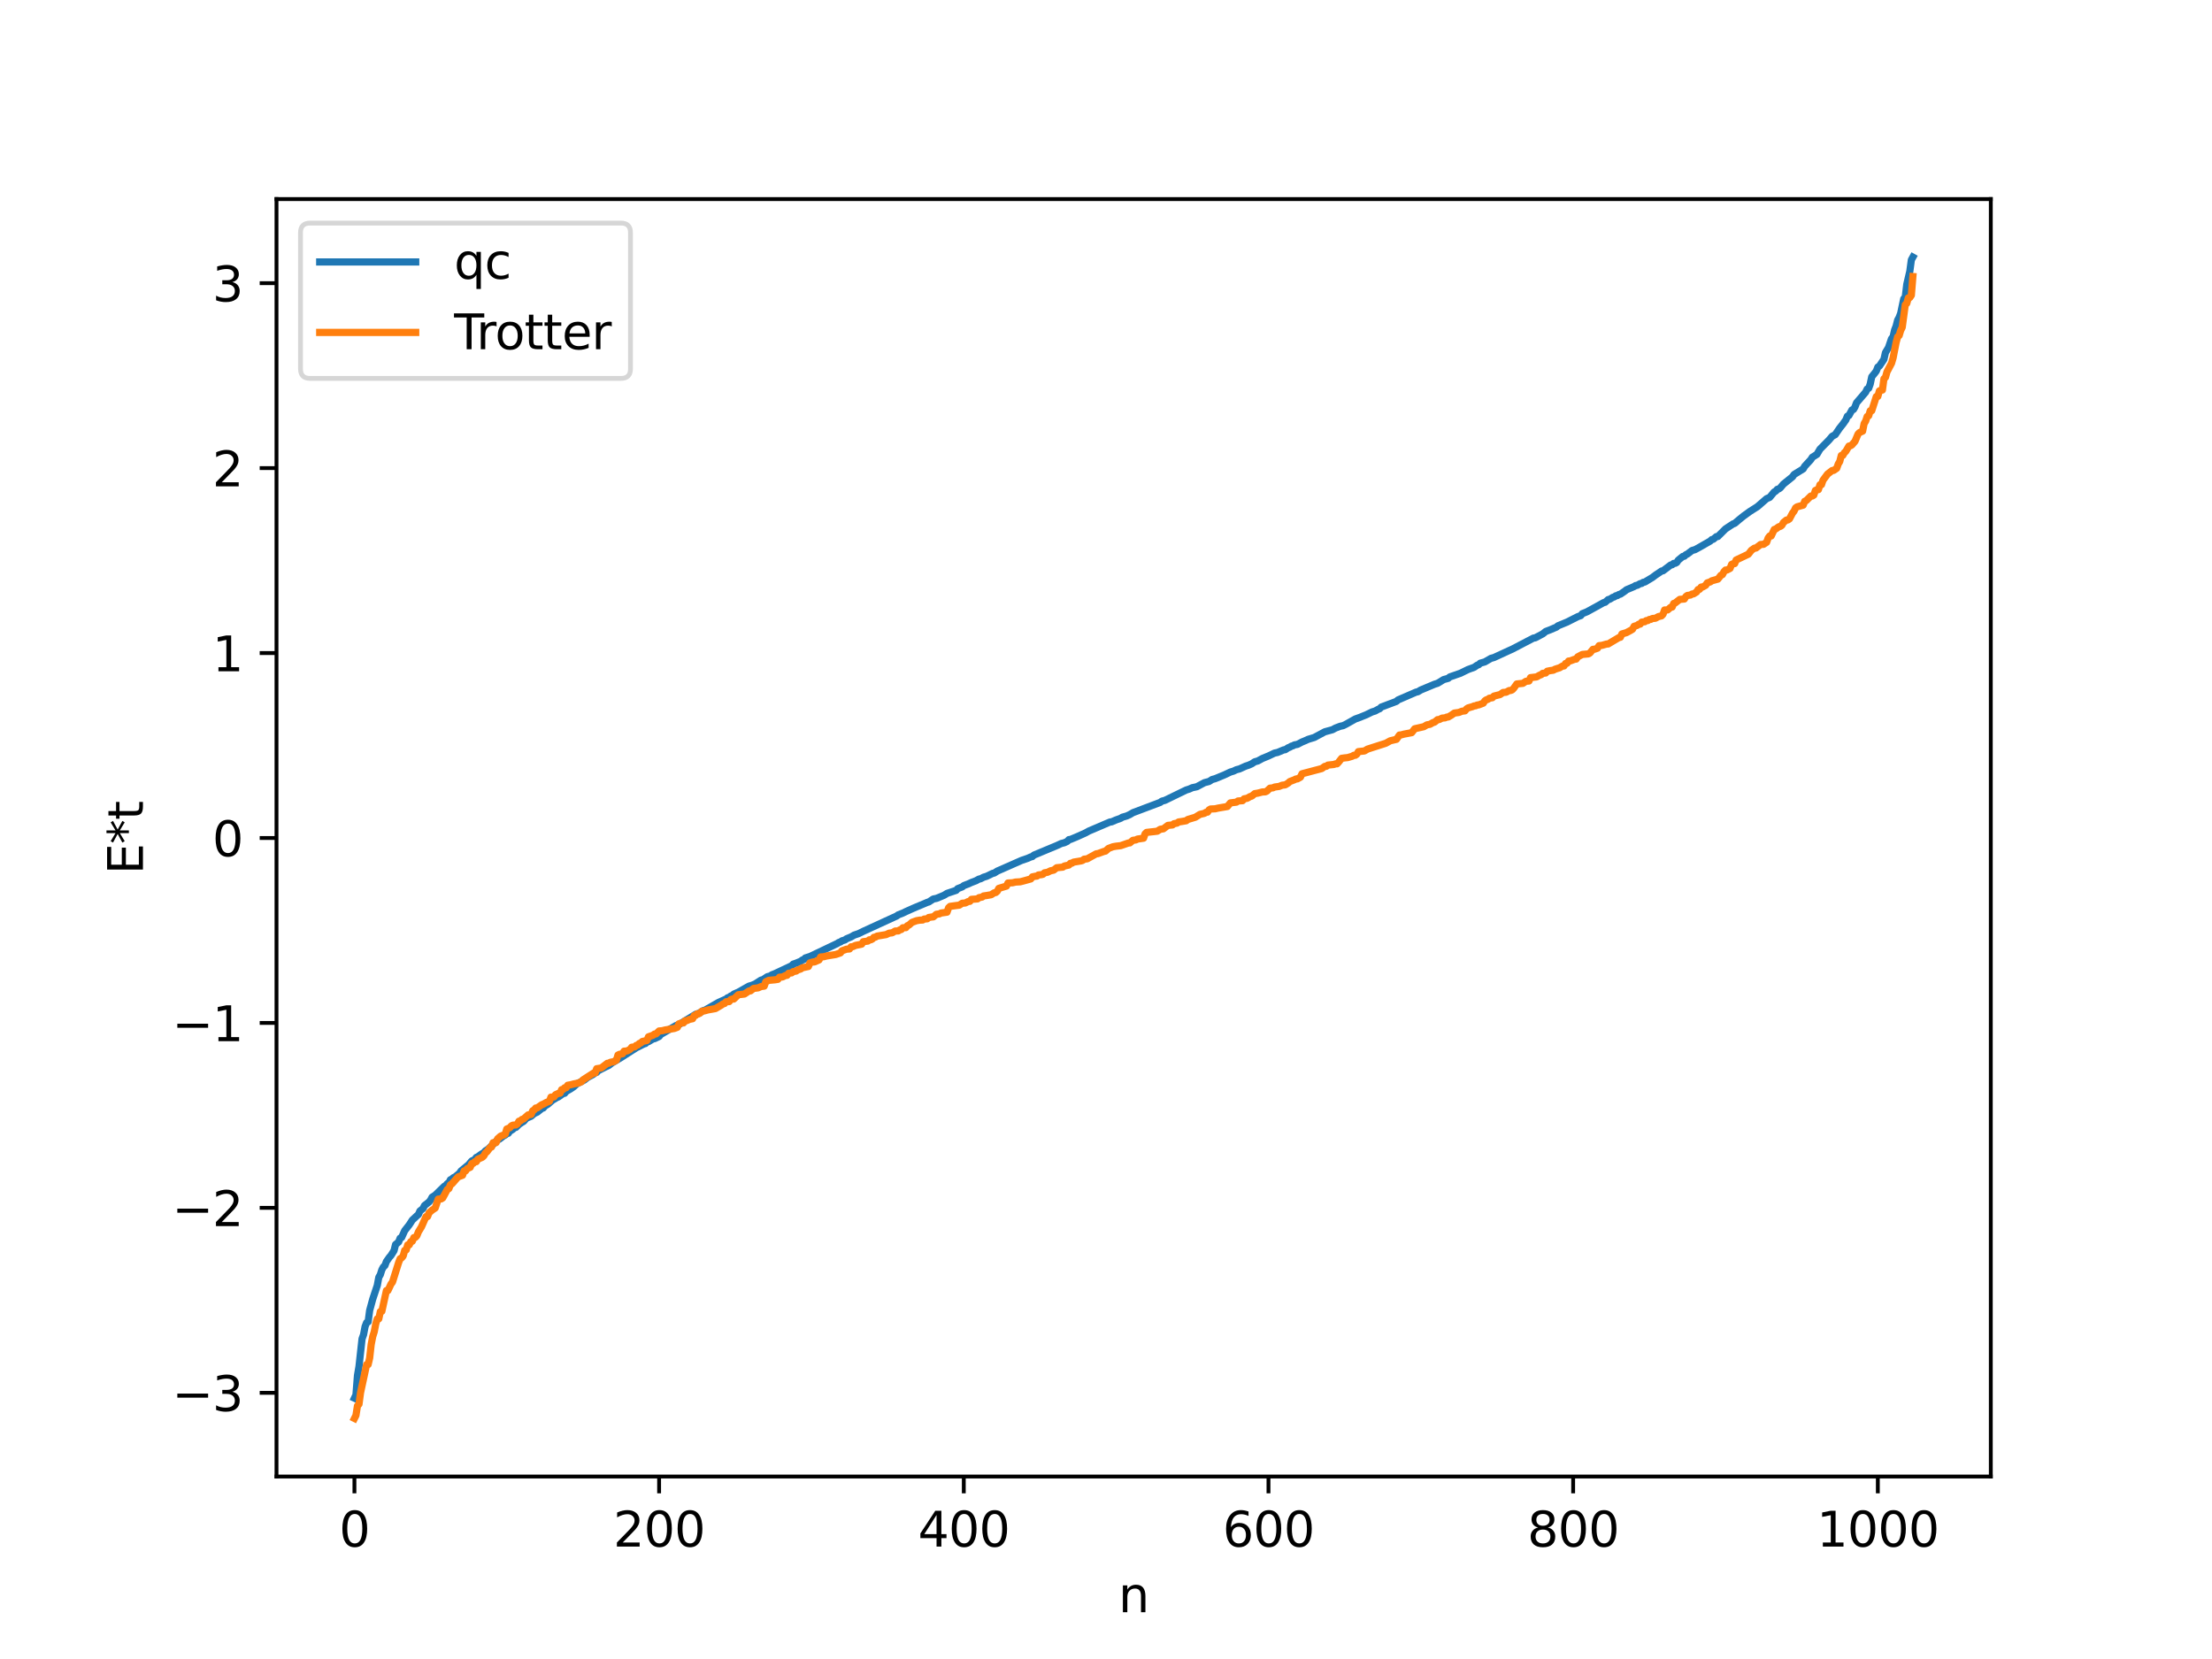 <?xml version="1.0" encoding="utf-8" standalone="no"?>
<!DOCTYPE svg PUBLIC "-//W3C//DTD SVG 1.1//EN"
  "http://www.w3.org/Graphics/SVG/1.1/DTD/svg11.dtd">
<svg xmlns:xlink="http://www.w3.org/1999/xlink" width="460.8pt" height="345.6pt" viewBox="0 0 460.8 345.6" xmlns="http://www.w3.org/2000/svg" version="1.1">
 <defs>
  <style type="text/css">*{stroke-linejoin: round; stroke-linecap: butt}</style>
 </defs>
 <g id="figure_1">
  <g id="patch_1">
   <path d="M 0 345.6 
L 460.8 345.6 
L 460.8 0 
L 0 0 
z
" style="fill: #ffffff"/>
  </g>
  <g id="axes_1">
   <g id="patch_2">
    <path d="M 57.6 307.584 
L 414.72 307.584 
L 414.72 41.472 
L 57.6 41.472 
z
" style="fill: #ffffff"/>
   </g>
   <g id="matplotlib.axis_1">
    <g id="xtick_1">
     <g id="line2d_1">
      <defs>
       <path id="mfbb20f2d79" d="M 0 0 
L 0 3.5 
" style="stroke: #000000; stroke-width: 0.8"/>
      </defs>
      <g>
       <use xlink:href="#mfbb20f2d79" x="73.833" y="307.584" style="stroke: #000000; stroke-width: 0.8"/>
      </g>
     </g>
     <g id="text_1">
      <!-- 0 -->
      <g transform="translate(70.651 322.182) scale(0.1 -0.1)">
       <defs>
        <path id="DejaVuSans-30" d="M 2034 4250 
Q 1547 4250 1301 3770 
Q 1056 3291 1056 2328 
Q 1056 1369 1301 889 
Q 1547 409 2034 409 
Q 2525 409 2770 889 
Q 3016 1369 3016 2328 
Q 3016 3291 2770 3770 
Q 2525 4250 2034 4250 
z
M 2034 4750 
Q 2819 4750 3233 4129 
Q 3647 3509 3647 2328 
Q 3647 1150 3233 529 
Q 2819 -91 2034 -91 
Q 1250 -91 836 529 
Q 422 1150 422 2328 
Q 422 3509 836 4129 
Q 1250 4750 2034 4750 
z
" transform="scale(0.016)"/>
       </defs>
       <use xlink:href="#DejaVuSans-30"/>
      </g>
     </g>
    </g>
    <g id="xtick_2">
     <g id="line2d_2">
      <g>
       <use xlink:href="#mfbb20f2d79" x="137.304" y="307.584" style="stroke: #000000; stroke-width: 0.8"/>
      </g>
     </g>
     <g id="text_2">
      <!-- 200 -->
      <g transform="translate(127.76 322.182) scale(0.1 -0.1)">
       <defs>
        <path id="DejaVuSans-32" d="M 1228 531 
L 3431 531 
L 3431 0 
L 469 0 
L 469 531 
Q 828 903 1448 1529 
Q 2069 2156 2228 2338 
Q 2531 2678 2651 2914 
Q 2772 3150 2772 3378 
Q 2772 3750 2511 3984 
Q 2250 4219 1831 4219 
Q 1534 4219 1204 4116 
Q 875 4013 500 3803 
L 500 4441 
Q 881 4594 1212 4672 
Q 1544 4750 1819 4750 
Q 2544 4750 2975 4387 
Q 3406 4025 3406 3419 
Q 3406 3131 3298 2873 
Q 3191 2616 2906 2266 
Q 2828 2175 2409 1742 
Q 1991 1309 1228 531 
z
" transform="scale(0.016)"/>
       </defs>
       <use xlink:href="#DejaVuSans-32"/>
       <use xlink:href="#DejaVuSans-30" x="63.623"/>
       <use xlink:href="#DejaVuSans-30" x="127.246"/>
      </g>
     </g>
    </g>
    <g id="xtick_3">
     <g id="line2d_3">
      <g>
       <use xlink:href="#mfbb20f2d79" x="200.775" y="307.584" style="stroke: #000000; stroke-width: 0.8"/>
      </g>
     </g>
     <g id="text_3">
      <!-- 400 -->
      <g transform="translate(191.231 322.182) scale(0.1 -0.1)">
       <defs>
        <path id="DejaVuSans-34" d="M 2419 4116 
L 825 1625 
L 2419 1625 
L 2419 4116 
z
M 2253 4666 
L 3047 4666 
L 3047 1625 
L 3713 1625 
L 3713 1100 
L 3047 1100 
L 3047 0 
L 2419 0 
L 2419 1100 
L 313 1100 
L 313 1709 
L 2253 4666 
z
" transform="scale(0.016)"/>
       </defs>
       <use xlink:href="#DejaVuSans-34"/>
       <use xlink:href="#DejaVuSans-30" x="63.623"/>
       <use xlink:href="#DejaVuSans-30" x="127.246"/>
      </g>
     </g>
    </g>
    <g id="xtick_4">
     <g id="line2d_4">
      <g>
       <use xlink:href="#mfbb20f2d79" x="264.246" y="307.584" style="stroke: #000000; stroke-width: 0.8"/>
      </g>
     </g>
     <g id="text_4">
      <!-- 600 -->
      <g transform="translate(254.702 322.182) scale(0.1 -0.1)">
       <defs>
        <path id="DejaVuSans-36" d="M 2113 2584 
Q 1688 2584 1439 2293 
Q 1191 2003 1191 1497 
Q 1191 994 1439 701 
Q 1688 409 2113 409 
Q 2538 409 2786 701 
Q 3034 994 3034 1497 
Q 3034 2003 2786 2293 
Q 2538 2584 2113 2584 
z
M 3366 4563 
L 3366 3988 
Q 3128 4100 2886 4159 
Q 2644 4219 2406 4219 
Q 1781 4219 1451 3797 
Q 1122 3375 1075 2522 
Q 1259 2794 1537 2939 
Q 1816 3084 2150 3084 
Q 2853 3084 3261 2657 
Q 3669 2231 3669 1497 
Q 3669 778 3244 343 
Q 2819 -91 2113 -91 
Q 1303 -91 875 529 
Q 447 1150 447 2328 
Q 447 3434 972 4092 
Q 1497 4750 2381 4750 
Q 2619 4750 2861 4703 
Q 3103 4656 3366 4563 
z
" transform="scale(0.016)"/>
       </defs>
       <use xlink:href="#DejaVuSans-36"/>
       <use xlink:href="#DejaVuSans-30" x="63.623"/>
       <use xlink:href="#DejaVuSans-30" x="127.246"/>
      </g>
     </g>
    </g>
    <g id="xtick_5">
     <g id="line2d_5">
      <g>
       <use xlink:href="#mfbb20f2d79" x="327.717" y="307.584" style="stroke: #000000; stroke-width: 0.8"/>
      </g>
     </g>
     <g id="text_5">
      <!-- 800 -->
      <g transform="translate(318.173 322.182) scale(0.1 -0.1)">
       <defs>
        <path id="DejaVuSans-38" d="M 2034 2216 
Q 1584 2216 1326 1975 
Q 1069 1734 1069 1313 
Q 1069 891 1326 650 
Q 1584 409 2034 409 
Q 2484 409 2743 651 
Q 3003 894 3003 1313 
Q 3003 1734 2745 1975 
Q 2488 2216 2034 2216 
z
M 1403 2484 
Q 997 2584 770 2862 
Q 544 3141 544 3541 
Q 544 4100 942 4425 
Q 1341 4750 2034 4750 
Q 2731 4750 3128 4425 
Q 3525 4100 3525 3541 
Q 3525 3141 3298 2862 
Q 3072 2584 2669 2484 
Q 3125 2378 3379 2068 
Q 3634 1759 3634 1313 
Q 3634 634 3220 271 
Q 2806 -91 2034 -91 
Q 1263 -91 848 271 
Q 434 634 434 1313 
Q 434 1759 690 2068 
Q 947 2378 1403 2484 
z
M 1172 3481 
Q 1172 3119 1398 2916 
Q 1625 2713 2034 2713 
Q 2441 2713 2670 2916 
Q 2900 3119 2900 3481 
Q 2900 3844 2670 4047 
Q 2441 4250 2034 4250 
Q 1625 4250 1398 4047 
Q 1172 3844 1172 3481 
z
" transform="scale(0.016)"/>
       </defs>
       <use xlink:href="#DejaVuSans-38"/>
       <use xlink:href="#DejaVuSans-30" x="63.623"/>
       <use xlink:href="#DejaVuSans-30" x="127.246"/>
      </g>
     </g>
    </g>
    <g id="xtick_6">
     <g id="line2d_6">
      <g>
       <use xlink:href="#mfbb20f2d79" x="391.188" y="307.584" style="stroke: #000000; stroke-width: 0.8"/>
      </g>
     </g>
     <g id="text_6">
      <!-- 1000 -->
      <g transform="translate(378.463 322.182) scale(0.1 -0.1)">
       <defs>
        <path id="DejaVuSans-31" d="M 794 531 
L 1825 531 
L 1825 4091 
L 703 3866 
L 703 4441 
L 1819 4666 
L 2450 4666 
L 2450 531 
L 3481 531 
L 3481 0 
L 794 0 
L 794 531 
z
" transform="scale(0.016)"/>
       </defs>
       <use xlink:href="#DejaVuSans-31"/>
       <use xlink:href="#DejaVuSans-30" x="63.623"/>
       <use xlink:href="#DejaVuSans-30" x="127.246"/>
       <use xlink:href="#DejaVuSans-30" x="190.869"/>
      </g>
     </g>
    </g>
    <g id="text_7">
     <!-- n -->
     <g transform="translate(232.991 335.861) scale(0.1 -0.1)">
      <defs>
       <path id="DejaVuSans-6e" d="M 3513 2113 
L 3513 0 
L 2938 0 
L 2938 2094 
Q 2938 2591 2744 2837 
Q 2550 3084 2163 3084 
Q 1697 3084 1428 2787 
Q 1159 2491 1159 1978 
L 1159 0 
L 581 0 
L 581 3500 
L 1159 3500 
L 1159 2956 
Q 1366 3272 1645 3428 
Q 1925 3584 2291 3584 
Q 2894 3584 3203 3211 
Q 3513 2838 3513 2113 
z
" transform="scale(0.016)"/>
      </defs>
      <use xlink:href="#DejaVuSans-6e"/>
     </g>
    </g>
   </g>
   <g id="matplotlib.axis_2">
    <g id="ytick_1">
     <g id="line2d_7">
      <defs>
       <path id="m2ab0b5334d" d="M 0 0 
L -3.5 0 
" style="stroke: #000000; stroke-width: 0.8"/>
      </defs>
      <g>
       <use xlink:href="#m2ab0b5334d" x="57.6" y="290.146" style="stroke: #000000; stroke-width: 0.8"/>
      </g>
     </g>
     <g id="text_8">
      <!-- −3 -->
      <g transform="translate(35.858 293.945) scale(0.1 -0.1)">
       <defs>
        <path id="DejaVuSans-2212" d="M 678 2272 
L 4684 2272 
L 4684 1741 
L 678 1741 
L 678 2272 
z
" transform="scale(0.016)"/>
        <path id="DejaVuSans-33" d="M 2597 2516 
Q 3050 2419 3304 2112 
Q 3559 1806 3559 1356 
Q 3559 666 3084 287 
Q 2609 -91 1734 -91 
Q 1441 -91 1130 -33 
Q 819 25 488 141 
L 488 750 
Q 750 597 1062 519 
Q 1375 441 1716 441 
Q 2309 441 2620 675 
Q 2931 909 2931 1356 
Q 2931 1769 2642 2001 
Q 2353 2234 1838 2234 
L 1294 2234 
L 1294 2753 
L 1863 2753 
Q 2328 2753 2575 2939 
Q 2822 3125 2822 3475 
Q 2822 3834 2567 4026 
Q 2313 4219 1838 4219 
Q 1578 4219 1281 4162 
Q 984 4106 628 3988 
L 628 4550 
Q 988 4650 1302 4700 
Q 1616 4750 1894 4750 
Q 2613 4750 3031 4423 
Q 3450 4097 3450 3541 
Q 3450 3153 3228 2886 
Q 3006 2619 2597 2516 
z
" transform="scale(0.016)"/>
       </defs>
       <use xlink:href="#DejaVuSans-2212"/>
       <use xlink:href="#DejaVuSans-33" x="83.789"/>
      </g>
     </g>
    </g>
    <g id="ytick_2">
     <g id="line2d_8">
      <g>
       <use xlink:href="#m2ab0b5334d" x="57.6" y="251.62" style="stroke: #000000; stroke-width: 0.8"/>
      </g>
     </g>
     <g id="text_9">
      <!-- −2 -->
      <g transform="translate(35.858 255.419) scale(0.1 -0.1)">
       <use xlink:href="#DejaVuSans-2212"/>
       <use xlink:href="#DejaVuSans-32" x="83.789"/>
      </g>
     </g>
    </g>
    <g id="ytick_3">
     <g id="line2d_9">
      <g>
       <use xlink:href="#m2ab0b5334d" x="57.6" y="213.094" style="stroke: #000000; stroke-width: 0.8"/>
      </g>
     </g>
     <g id="text_10">
      <!-- −1 -->
      <g transform="translate(35.858 216.893) scale(0.1 -0.1)">
       <use xlink:href="#DejaVuSans-2212"/>
       <use xlink:href="#DejaVuSans-31" x="83.789"/>
      </g>
     </g>
    </g>
    <g id="ytick_4">
     <g id="line2d_10">
      <g>
       <use xlink:href="#m2ab0b5334d" x="57.6" y="174.568" style="stroke: #000000; stroke-width: 0.8"/>
      </g>
     </g>
     <g id="text_11">
      <!-- 0 -->
      <g transform="translate(44.237 178.367) scale(0.1 -0.1)">
       <use xlink:href="#DejaVuSans-30"/>
      </g>
     </g>
    </g>
    <g id="ytick_5">
     <g id="line2d_11">
      <g>
       <use xlink:href="#m2ab0b5334d" x="57.6" y="136.041" style="stroke: #000000; stroke-width: 0.8"/>
      </g>
     </g>
     <g id="text_12">
      <!-- 1 -->
      <g transform="translate(44.237 139.841) scale(0.1 -0.1)">
       <use xlink:href="#DejaVuSans-31"/>
      </g>
     </g>
    </g>
    <g id="ytick_6">
     <g id="line2d_12">
      <g>
       <use xlink:href="#m2ab0b5334d" x="57.6" y="97.515" style="stroke: #000000; stroke-width: 0.8"/>
      </g>
     </g>
     <g id="text_13">
      <!-- 2 -->
      <g transform="translate(44.237 101.314) scale(0.1 -0.1)">
       <use xlink:href="#DejaVuSans-32"/>
      </g>
     </g>
    </g>
    <g id="ytick_7">
     <g id="line2d_13">
      <g>
       <use xlink:href="#m2ab0b5334d" x="57.6" y="58.989" style="stroke: #000000; stroke-width: 0.8"/>
      </g>
     </g>
     <g id="text_14">
      <!-- 3 -->
      <g transform="translate(44.237 62.788) scale(0.1 -0.1)">
       <use xlink:href="#DejaVuSans-33"/>
      </g>
     </g>
    </g>
    <g id="text_15">
     <!-- E*t -->
     <g transform="translate(29.778 182.148) rotate(-90) scale(0.1 -0.1)">
      <defs>
       <path id="DejaVuSans-45" d="M 628 4666 
L 3578 4666 
L 3578 4134 
L 1259 4134 
L 1259 2753 
L 3481 2753 
L 3481 2222 
L 1259 2222 
L 1259 531 
L 3634 531 
L 3634 0 
L 628 0 
L 628 4666 
z
" transform="scale(0.016)"/>
       <path id="DejaVuSans-2a" d="M 3009 3897 
L 1888 3291 
L 3009 2681 
L 2828 2375 
L 1778 3009 
L 1778 1831 
L 1422 1831 
L 1422 3009 
L 372 2375 
L 191 2681 
L 1313 3291 
L 191 3897 
L 372 4206 
L 1422 3572 
L 1422 4750 
L 1778 4750 
L 1778 3572 
L 2828 4206 
L 3009 3897 
z
" transform="scale(0.016)"/>
       <path id="DejaVuSans-74" d="M 1172 4494 
L 1172 3500 
L 2356 3500 
L 2356 3053 
L 1172 3053 
L 1172 1153 
Q 1172 725 1289 603 
Q 1406 481 1766 481 
L 2356 481 
L 2356 0 
L 1766 0 
Q 1100 0 847 248 
Q 594 497 594 1153 
L 594 3053 
L 172 3053 
L 172 3500 
L 594 3500 
L 594 4494 
L 1172 4494 
z
" transform="scale(0.016)"/>
      </defs>
      <use xlink:href="#DejaVuSans-45"/>
      <use xlink:href="#DejaVuSans-2a" x="63.184"/>
      <use xlink:href="#DejaVuSans-74" x="113.184"/>
     </g>
    </g>
   </g>
   <g id="line2d_14">
    <path d="M 73.833 291.259 
L 74.15 290.578 
L 74.467 286.544 
L 74.785 284.666 
L 75.42 278.909 
L 75.737 278.019 
L 76.054 276.34 
L 76.372 275.524 
L 76.689 275.359 
L 77.006 272.979 
L 77.641 270.645 
L 78.593 267.781 
L 78.91 266.085 
L 79.228 265.535 
L 79.545 264.526 
L 79.862 263.931 
L 80.18 263.644 
L 80.497 262.794 
L 81.132 261.895 
L 81.449 261.534 
L 82.084 260.531 
L 82.401 259.256 
L 83.036 258.738 
L 83.353 257.935 
L 83.671 257.783 
L 84.305 256.367 
L 85.258 255.15 
L 85.892 254.166 
L 86.844 253.272 
L 87.162 253.003 
L 87.479 252.274 
L 88.114 251.772 
L 88.431 251.135 
L 89.383 250.395 
L 89.7 249.984 
L 90.018 249.391 
L 90.653 248.987 
L 92.557 247.131 
L 92.874 246.965 
L 93.191 246.564 
L 93.509 246.407 
L 93.826 245.766 
L 94.143 245.623 
L 94.461 245.318 
L 94.778 245.199 
L 95.73 244.402 
L 96.048 243.933 
L 97.634 242.623 
L 98.269 241.854 
L 98.904 241.557 
L 99.221 241.111 
L 99.539 240.97 
L 100.173 240.501 
L 100.808 240.121 
L 101.125 239.749 
L 101.76 239.332 
L 103.664 237.45 
L 103.981 237.332 
L 104.934 236.6 
L 105.251 236.454 
L 105.568 236.147 
L 105.886 236.086 
L 106.203 235.649 
L 106.838 235.264 
L 107.155 234.903 
L 107.472 234.863 
L 108.107 234.23 
L 108.742 233.797 
L 109.059 233.619 
L 109.694 232.926 
L 110.646 232.531 
L 111.281 231.966 
L 111.915 231.681 
L 112.867 230.915 
L 113.185 230.811 
L 113.502 230.407 
L 114.137 230.024 
L 115.089 229.192 
L 116.041 228.618 
L 116.358 228.489 
L 117.31 227.801 
L 117.628 227.752 
L 117.945 227.361 
L 118.897 226.81 
L 119.532 226.375 
L 120.167 225.79 
L 121.753 224.969 
L 122.388 224.464 
L 123.658 223.769 
L 123.975 223.429 
L 124.292 223.406 
L 124.61 223.043 
L 126.196 222.237 
L 126.831 221.938 
L 127.466 221.442 
L 129.37 220.307 
L 132.543 218.275 
L 134.13 217.478 
L 134.448 217.389 
L 134.765 217.076 
L 135.082 216.998 
L 135.717 216.619 
L 136.034 216.428 
L 136.352 216.376 
L 137.304 215.92 
L 137.621 215.511 
L 140.795 213.66 
L 141.429 213.435 
L 144.92 211.3 
L 145.555 211.111 
L 146.507 210.521 
L 146.824 210.459 
L 149.681 208.824 
L 151.267 208.107 
L 151.585 207.846 
L 151.902 207.779 
L 152.22 207.487 
L 152.537 207.385 
L 152.854 207.094 
L 153.806 206.686 
L 155.71 205.605 
L 156.028 205.429 
L 156.662 205.245 
L 157.297 204.978 
L 158.567 204.158 
L 158.884 204.116 
L 159.836 203.47 
L 160.471 203.304 
L 160.788 203.073 
L 161.423 202.827 
L 164.914 201.184 
L 165.231 200.85 
L 165.866 200.636 
L 166.818 200.241 
L 167.135 199.982 
L 167.453 199.883 
L 167.77 199.557 
L 168.722 199.258 
L 174.434 196.54 
L 174.752 196.319 
L 175.069 196.24 
L 175.386 195.994 
L 176.021 195.812 
L 176.339 195.569 
L 177.291 195.177 
L 177.925 194.803 
L 178.877 194.483 
L 179.829 194.011 
L 186.811 190.81 
L 187.129 190.576 
L 188.081 190.206 
L 188.715 189.897 
L 190.302 189.187 
L 190.937 188.918 
L 192.524 188.256 
L 193.158 187.983 
L 193.476 187.897 
L 194.428 187.275 
L 195.062 187.157 
L 195.697 186.902 
L 196.649 186.502 
L 197.284 186.111 
L 199.188 185.475 
L 199.505 185.122 
L 200.458 184.753 
L 200.775 184.49 
L 201.727 184.129 
L 202.362 183.835 
L 203.314 183.473 
L 203.948 183.125 
L 204.266 183.071 
L 204.9 182.739 
L 205.535 182.548 
L 206.805 181.933 
L 207.122 181.874 
L 207.757 181.463 
L 208.391 181.186 
L 212.834 179.229 
L 214.104 178.796 
L 214.739 178.511 
L 215.056 178.441 
L 215.373 178.14 
L 220.134 176.156 
L 221.086 175.716 
L 221.72 175.56 
L 222.355 175.267 
L 222.672 174.905 
L 222.99 174.874 
L 223.942 174.479 
L 224.577 174.209 
L 226.163 173.493 
L 226.798 173.135 
L 231.241 171.233 
L 231.558 171.213 
L 232.51 170.8 
L 233.462 170.464 
L 233.78 170.249 
L 234.732 169.976 
L 235.367 169.683 
L 236.001 169.301 
L 241.714 167.145 
L 242.031 166.896 
L 242.666 166.732 
L 247.109 164.573 
L 247.743 164.378 
L 248.378 164.093 
L 249.013 163.961 
L 249.33 163.89 
L 250.917 163.041 
L 251.869 162.795 
L 252.504 162.387 
L 253.139 162.213 
L 255.043 161.431 
L 255.677 161.131 
L 256.312 160.829 
L 256.947 160.642 
L 257.581 160.342 
L 258.216 160.18 
L 259.486 159.602 
L 260.12 159.395 
L 260.755 159.115 
L 261.39 158.692 
L 262.024 158.523 
L 262.977 158.002 
L 264.246 157.482 
L 265.515 156.88 
L 266.15 156.745 
L 267.42 156.211 
L 267.737 156.175 
L 268.372 155.759 
L 268.689 155.661 
L 269.006 155.439 
L 269.324 155.373 
L 269.641 155.182 
L 270.276 155.068 
L 271.228 154.57 
L 271.862 154.313 
L 272.497 154.02 
L 273.767 153.637 
L 275.988 152.446 
L 277.575 152.012 
L 278.21 151.666 
L 279.162 151.302 
L 279.796 151.164 
L 280.431 150.848 
L 282.335 149.778 
L 283.287 149.44 
L 283.922 149.179 
L 284.557 148.928 
L 285.826 148.311 
L 286.461 148.116 
L 287.096 147.762 
L 287.413 147.64 
L 287.73 147.301 
L 290.904 146.109 
L 291.221 145.816 
L 295.029 144.166 
L 295.347 144.117 
L 295.981 143.736 
L 298.838 142.54 
L 299.472 142.34 
L 300.107 141.962 
L 300.742 141.568 
L 301.694 141.308 
L 302.011 141.021 
L 304.233 140.249 
L 305.82 139.472 
L 306.454 139.242 
L 307.089 139.012 
L 307.724 138.577 
L 308.041 138.47 
L 308.358 138.157 
L 309.31 137.889 
L 310.58 137.152 
L 311.215 136.977 
L 314.388 135.514 
L 315.023 135.232 
L 319.466 132.911 
L 319.783 132.89 
L 321.37 132.054 
L 322.005 131.546 
L 322.957 131.186 
L 323.909 130.776 
L 324.226 130.649 
L 324.543 130.371 
L 326.448 129.589 
L 328.669 128.463 
L 329.304 128.242 
L 329.621 127.838 
L 330.573 127.46 
L 331.843 126.766 
L 333.429 125.89 
L 334.064 125.536 
L 334.381 125.464 
L 335.016 124.905 
L 335.334 124.836 
L 335.968 124.442 
L 336.286 124.345 
L 336.603 124.116 
L 336.92 124.071 
L 337.238 123.845 
L 337.555 123.78 
L 338.507 123.125 
L 338.824 122.861 
L 340.411 122.19 
L 340.729 121.978 
L 341.046 121.943 
L 341.681 121.584 
L 341.998 121.534 
L 342.315 121.305 
L 342.633 121.255 
L 344.22 120.305 
L 344.854 119.821 
L 345.806 119.184 
L 346.124 118.954 
L 346.441 118.903 
L 348.028 117.707 
L 348.345 117.643 
L 348.662 117.363 
L 348.98 117.346 
L 349.297 117.173 
L 349.615 116.69 
L 350.567 115.914 
L 350.884 115.87 
L 351.201 115.553 
L 351.519 115.413 
L 352.471 114.684 
L 353.105 114.501 
L 354.058 113.982 
L 356.279 112.707 
L 356.596 112.402 
L 356.914 112.333 
L 357.548 111.793 
L 357.866 111.764 
L 359.453 110.178 
L 361.039 109.132 
L 361.357 109.04 
L 362.309 108.231 
L 363.261 107.463 
L 364.53 106.546 
L 366.117 105.536 
L 368.021 103.877 
L 368.656 103.612 
L 369.608 102.47 
L 369.925 102.31 
L 370.243 101.935 
L 370.56 101.853 
L 370.877 101.615 
L 371.512 100.857 
L 373.416 99.321 
L 373.734 98.854 
L 375.638 97.678 
L 375.955 97.13 
L 377.224 95.754 
L 377.542 95.252 
L 378.494 94.657 
L 379.129 93.577 
L 381.033 91.646 
L 381.667 90.89 
L 382.302 90.552 
L 383.254 89.163 
L 383.889 88.373 
L 384.524 87.48 
L 384.841 86.702 
L 385.158 86.566 
L 385.793 85.401 
L 386.11 85.3 
L 386.428 84.762 
L 386.745 83.918 
L 388.649 81.692 
L 388.967 81.03 
L 389.284 80.883 
L 389.601 79.999 
L 389.919 78.496 
L 390.553 77.714 
L 390.871 77.289 
L 391.188 76.472 
L 391.505 76.271 
L 392.458 74.853 
L 392.775 73.452 
L 393.41 72.396 
L 394.044 70.537 
L 394.362 70.179 
L 394.679 68.76 
L 394.996 67.937 
L 395.314 66.689 
L 395.631 66.108 
L 395.948 65.253 
L 396.583 62.248 
L 396.9 61.882 
L 397.218 59.223 
L 397.853 56.507 
L 398.17 54.135 
L 398.487 53.568 
L 398.487 53.568 
" clip-path="url(#p457608292f)" style="fill: none; stroke: #1f77b4; stroke-width: 1.5; stroke-linecap: square"/>
   </g>
   <g id="line2d_15">
    <path d="M 73.833 295.488 
L 74.15 294.854 
L 74.467 292.852 
L 74.785 292.518 
L 75.102 290.146 
L 76.372 284.26 
L 76.689 284.26 
L 77.006 282.903 
L 77.324 280.077 
L 77.641 278.439 
L 77.958 277.441 
L 78.276 275.784 
L 78.593 274.736 
L 78.91 274.736 
L 79.228 273.227 
L 79.545 273.174 
L 80.497 268.849 
L 80.815 268.849 
L 81.449 267.493 
L 81.767 267.073 
L 83.036 263.028 
L 83.353 262.219 
L 83.671 262.031 
L 83.988 261.645 
L 84.305 260.478 
L 84.623 260.373 
L 84.94 259.325 
L 85.258 259.325 
L 85.575 258.662 
L 85.892 258.581 
L 86.21 257.817 
L 86.527 257.764 
L 86.844 257.423 
L 87.162 256.62 
L 87.796 255.583 
L 88.748 253.439 
L 89.066 253.439 
L 89.383 252.642 
L 90.018 252.083 
L 90.653 251.663 
L 91.287 249.801 
L 91.922 249.751 
L 92.239 249.545 
L 93.191 247.774 
L 93.509 247.618 
L 93.826 246.809 
L 94.143 246.62 
L 95.413 245.178 
L 96.365 244.825 
L 96.682 243.915 
L 97 243.915 
L 97.317 243.455 
L 97.952 243.171 
L 98.269 242.406 
L 98.586 242.353 
L 98.904 242.012 
L 99.221 242.004 
L 99.539 241.487 
L 100.491 241.072 
L 100.808 240.76 
L 101.125 240.173 
L 101.443 239.935 
L 102.077 239.069 
L 102.395 238.941 
L 102.712 238.044 
L 103.347 238.028 
L 103.664 237.232 
L 104.299 236.672 
L 104.934 236.438 
L 105.251 236.252 
L 105.568 235.193 
L 106.203 234.933 
L 106.52 234.551 
L 106.838 234.391 
L 107.472 234.341 
L 107.79 234.134 
L 108.107 233.564 
L 108.424 233.491 
L 108.742 233.189 
L 109.059 233.109 
L 110.011 232.258 
L 110.646 232.162 
L 110.963 231.398 
L 111.281 231.21 
L 111.598 230.824 
L 111.915 230.791 
L 112.867 230.13 
L 113.185 230.013 
L 113.82 229.657 
L 114.454 229.415 
L 114.772 228.553 
L 115.406 228.504 
L 115.724 228.044 
L 116.358 227.76 
L 116.676 227.727 
L 116.993 226.996 
L 117.31 226.943 
L 117.628 226.602 
L 117.945 226.594 
L 118.262 226.077 
L 118.897 225.973 
L 119.532 225.799 
L 120.484 225.612 
L 121.119 225.349 
L 121.436 224.965 
L 123.658 223.534 
L 123.975 223.531 
L 124.292 222.633 
L 125.244 222.485 
L 126.514 221.509 
L 126.831 221.488 
L 127.148 221.287 
L 127.783 221.199 
L 128.418 220.842 
L 128.735 219.782 
L 129.053 219.635 
L 129.687 219.523 
L 130.005 218.98 
L 130.639 218.93 
L 131.274 218.587 
L 131.591 218.161 
L 132.226 218.081 
L 132.543 217.778 
L 132.861 217.699 
L 133.178 217.373 
L 133.496 217.264 
L 133.813 216.953 
L 134.765 216.751 
L 135.082 215.988 
L 136.034 215.659 
L 136.352 215.413 
L 136.669 215.381 
L 137.304 214.769 
L 137.939 214.719 
L 138.573 214.56 
L 140.477 214.246 
L 141.112 214.004 
L 141.429 213.272 
L 142.064 213.094 
L 142.381 213.094 
L 142.699 212.642 
L 143.016 212.634 
L 143.651 212.35 
L 144.286 212.221 
L 144.603 211.585 
L 144.92 211.532 
L 145.238 211.191 
L 145.555 211.183 
L 145.872 211.022 
L 146.19 210.666 
L 146.824 210.563 
L 147.459 210.388 
L 149.046 210.105 
L 150.315 209.352 
L 150.633 209.114 
L 150.95 209.043 
L 151.267 208.677 
L 151.902 208.653 
L 152.22 208.248 
L 152.537 208.124 
L 152.854 208.12 
L 153.806 207.223 
L 155.076 207.075 
L 156.028 206.438 
L 156.345 206.411 
L 156.98 205.911 
L 157.932 205.789 
L 158.567 205.511 
L 159.201 205.431 
L 159.519 204.526 
L 160.153 204.224 
L 161.423 204.112 
L 162.058 204.014 
L 162.375 203.57 
L 163.01 203.52 
L 163.644 203.203 
L 163.962 203.176 
L 164.279 202.751 
L 164.914 202.67 
L 165.231 202.409 
L 165.866 202.288 
L 166.183 202.054 
L 166.818 201.853 
L 167.135 201.608 
L 168.405 201.341 
L 168.722 200.578 
L 169.357 200.397 
L 169.674 200.389 
L 170.626 199.97 
L 170.943 199.359 
L 171.578 199.309 
L 172.213 199.149 
L 174.117 198.836 
L 175.069 198.506 
L 175.386 198.079 
L 176.339 197.732 
L 176.973 197.683 
L 177.291 197.232 
L 177.608 197.223 
L 178.243 196.939 
L 179.195 196.754 
L 179.512 196.673 
L 179.829 196.175 
L 180.781 196.049 
L 181.099 195.781 
L 181.416 195.773 
L 181.734 195.612 
L 182.051 195.256 
L 182.368 195.225 
L 182.686 195.013 
L 184.59 194.695 
L 185.224 194.394 
L 185.859 194.322 
L 186.494 193.952 
L 187.129 193.93 
L 187.446 193.704 
L 187.763 193.632 
L 188.081 193.266 
L 188.715 193.242 
L 189.033 192.838 
L 189.35 192.713 
L 189.985 192.146 
L 190.937 191.797 
L 191.572 191.686 
L 192.206 191.654 
L 192.524 191.457 
L 193.158 191.405 
L 193.476 191.128 
L 194.11 191.027 
L 194.428 191 
L 195.062 190.466 
L 195.697 190.378 
L 196.015 190.207 
L 196.967 190.069 
L 197.284 190.021 
L 197.601 189.116 
L 197.919 188.814 
L 199.188 188.64 
L 199.823 188.563 
L 200.458 188.159 
L 201.092 188.109 
L 201.727 187.792 
L 202.044 187.766 
L 202.362 187.351 
L 203.631 187.26 
L 203.948 186.999 
L 204.583 186.878 
L 204.9 186.644 
L 205.535 186.552 
L 206.487 186.387 
L 207.122 185.976 
L 207.439 185.93 
L 207.757 185.656 
L 208.074 185.061 
L 209.661 184.592 
L 209.978 183.948 
L 210.93 183.898 
L 211.565 183.749 
L 212.517 183.695 
L 213.152 183.536 
L 214.739 183.096 
L 215.056 182.669 
L 215.691 182.535 
L 216.008 182.51 
L 216.325 182.273 
L 216.96 182.203 
L 217.277 182.119 
L 217.595 181.821 
L 218.229 181.709 
L 218.864 181.4 
L 219.499 181.262 
L 220.134 180.764 
L 221.403 180.639 
L 221.72 180.413 
L 222.672 180.201 
L 222.99 179.845 
L 223.307 179.814 
L 223.624 179.602 
L 225.211 179.339 
L 225.529 179.237 
L 225.846 178.983 
L 226.481 178.911 
L 228.385 177.856 
L 228.702 177.832 
L 229.972 177.367 
L 230.289 177.303 
L 230.924 176.736 
L 231.876 176.386 
L 232.51 176.276 
L 233.462 176.168 
L 235.049 175.617 
L 235.367 175.59 
L 236.001 175.056 
L 236.636 174.968 
L 236.953 174.796 
L 237.905 174.658 
L 238.223 174.611 
L 238.54 173.705 
L 238.858 173.403 
L 240.444 173.23 
L 241.079 173.153 
L 241.714 172.749 
L 242.348 172.658 
L 243.3 171.941 
L 244.253 171.849 
L 244.57 171.588 
L 245.205 171.467 
L 245.522 171.233 
L 246.157 171.141 
L 247.109 170.977 
L 247.426 170.721 
L 249.013 170.245 
L 249.965 169.651 
L 250.917 169.428 
L 251.234 169.207 
L 251.552 169.182 
L 251.869 168.711 
L 252.186 168.529 
L 253.139 168.488 
L 253.773 168.338 
L 255.677 168.015 
L 256.312 167.258 
L 257.581 167.1 
L 257.899 166.862 
L 258.851 166.793 
L 259.168 166.411 
L 259.803 166.298 
L 260.438 165.933 
L 260.755 165.852 
L 261.39 165.327 
L 262.024 165.228 
L 262.977 164.981 
L 263.611 164.952 
L 263.929 164.791 
L 264.563 164.192 
L 265.198 164.119 
L 265.515 163.958 
L 266.467 163.826 
L 267.102 163.573 
L 267.737 163.501 
L 268.372 163.109 
L 268.689 162.811 
L 269.641 162.445 
L 269.958 162.277 
L 270.276 162.254 
L 270.91 161.892 
L 271.228 161.192 
L 275.353 160.103 
L 275.988 159.646 
L 276.305 159.631 
L 276.623 159.386 
L 277.892 159.248 
L 278.21 159.12 
L 278.527 159.117 
L 278.844 158.786 
L 279.479 157.976 
L 280.114 157.884 
L 280.748 157.819 
L 281.7 157.54 
L 282.018 157.338 
L 282.335 157.338 
L 282.653 157.115 
L 282.97 156.574 
L 284.239 156.439 
L 284.874 156.057 
L 288.682 154.835 
L 289.634 154.314 
L 290.904 154.017 
L 291.539 153.119 
L 291.856 153.101 
L 292.491 152.928 
L 294.077 152.629 
L 294.712 151.812 
L 296.616 151.382 
L 297.251 151 
L 297.886 150.888 
L 298.52 150.523 
L 298.838 150.441 
L 299.472 149.917 
L 299.79 149.909 
L 300.424 149.594 
L 301.059 149.541 
L 301.377 149.38 
L 301.694 149.364 
L 302.329 148.993 
L 302.963 148.548 
L 303.915 148.416 
L 304.55 148.162 
L 305.185 148.081 
L 305.502 147.687 
L 305.82 147.476 
L 306.772 147.2 
L 307.089 147.051 
L 307.406 147.035 
L 307.724 146.866 
L 308.041 146.843 
L 308.993 146.482 
L 309.31 146.006 
L 309.628 145.781 
L 309.945 145.695 
L 310.262 145.455 
L 310.897 145.347 
L 311.215 145.011 
L 312.484 144.693 
L 313.119 144.254 
L 313.753 144.205 
L 314.388 143.855 
L 314.705 143.837 
L 315.023 143.706 
L 315.34 143.376 
L 315.975 142.482 
L 317.244 142.352 
L 317.879 141.928 
L 318.514 141.868 
L 318.831 141.163 
L 320.1 141.014 
L 320.735 140.646 
L 321.053 140.551 
L 321.37 140.271 
L 322.005 140.197 
L 322.322 139.827 
L 322.957 139.699 
L 323.591 139.615 
L 323.909 139.424 
L 324.543 139.218 
L 324.861 139.127 
L 325.496 138.755 
L 325.813 138.733 
L 326.13 138.217 
L 326.448 138.169 
L 326.765 137.708 
L 327.082 137.69 
L 328.034 137.332 
L 328.352 137.299 
L 328.669 136.835 
L 329.621 136.334 
L 330.891 136.22 
L 331.208 136.033 
L 331.843 135.264 
L 332.16 135.25 
L 332.795 135.031 
L 333.112 134.506 
L 333.747 134.432 
L 334.699 134.16 
L 335.016 134.149 
L 337.238 132.824 
L 337.555 132.752 
L 337.872 132.065 
L 338.824 131.789 
L 339.777 131.273 
L 340.094 131.071 
L 340.411 130.472 
L 341.046 130.285 
L 341.363 130.044 
L 341.681 130.013 
L 341.998 129.601 
L 342.633 129.522 
L 342.95 129.282 
L 343.267 129.274 
L 343.585 129.046 
L 343.902 129.024 
L 344.22 128.843 
L 344.854 128.794 
L 345.489 128.444 
L 346.124 128.296 
L 346.441 127.965 
L 346.758 127.072 
L 347.393 127.062 
L 348.028 126.517 
L 348.345 126.457 
L 348.662 125.709 
L 348.98 125.603 
L 349.932 124.86 
L 350.884 124.787 
L 351.201 124.267 
L 351.519 124.042 
L 352.153 123.958 
L 352.471 123.748 
L 352.788 123.716 
L 353.423 123.322 
L 353.74 122.806 
L 354.058 122.759 
L 354.375 122.298 
L 354.692 122.28 
L 355.327 121.922 
L 355.644 121.425 
L 356.279 121.219 
L 356.596 120.991 
L 357.866 120.641 
L 358.5 119.84 
L 358.818 119.702 
L 359.135 119.096 
L 359.453 118.75 
L 359.77 118.738 
L 360.405 118.405 
L 360.722 117.576 
L 361.039 117.43 
L 361.357 117.413 
L 361.674 116.655 
L 364.213 115.449 
L 364.848 114.634 
L 365.482 114.19 
L 365.8 114.167 
L 366.752 113.433 
L 367.386 113.384 
L 368.021 112.968 
L 368.339 112.076 
L 368.656 111.661 
L 368.973 111.653 
L 369.608 110.299 
L 369.925 110.193 
L 370.56 109.73 
L 370.877 109.661 
L 371.195 109.428 
L 371.512 108.856 
L 372.147 108.338 
L 372.464 108.306 
L 372.781 108.082 
L 373.416 106.887 
L 373.734 106.481 
L 374.051 105.809 
L 374.368 105.581 
L 375.638 105.231 
L 375.955 104.429 
L 376.272 104.291 
L 377.224 103.339 
L 377.542 103.328 
L 377.859 103.132 
L 378.177 102.166 
L 378.494 102.019 
L 378.811 102.003 
L 379.129 100.983 
L 379.446 100.969 
L 379.763 100.039 
L 380.715 98.756 
L 381.667 98.022 
L 381.985 97.989 
L 382.62 97.557 
L 382.937 96.666 
L 383.254 96.137 
L 383.572 94.888 
L 383.889 94.871 
L 384.206 94.32 
L 384.524 94.017 
L 385.158 92.928 
L 385.476 92.876 
L 385.793 92.672 
L 386.428 91.938 
L 387.062 90.431 
L 387.38 90.103 
L 388.015 89.82 
L 388.332 88.242 
L 388.649 87.722 
L 388.967 86.755 
L 389.284 86.609 
L 389.601 85.572 
L 389.919 85.558 
L 390.871 82.612 
L 391.188 82.579 
L 391.505 81.439 
L 391.823 81.271 
L 392.14 81.255 
L 392.458 78.9 
L 392.775 78.607 
L 393.092 77.466 
L 394.044 75.66 
L 394.362 74.578 
L 394.996 71.345 
L 395.314 70.162 
L 395.631 69.894 
L 395.948 68.831 
L 396.266 68.198 
L 396.9 63.489 
L 397.218 63.196 
L 397.535 62.055 
L 397.853 61.981 
L 398.17 61.512 
L 398.487 57.603 
L 398.487 57.603 
" clip-path="url(#p457608292f)" style="fill: none; stroke: #ff7f0e; stroke-width: 1.5; stroke-linecap: square"/>
   </g>
   <g id="patch_3">
    <path d="M 57.6 307.584 
L 57.6 41.472 
" style="fill: none; stroke: #000000; stroke-width: 0.8; stroke-linejoin: miter; stroke-linecap: square"/>
   </g>
   <g id="patch_4">
    <path d="M 414.72 307.584 
L 414.72 41.472 
" style="fill: none; stroke: #000000; stroke-width: 0.8; stroke-linejoin: miter; stroke-linecap: square"/>
   </g>
   <g id="patch_5">
    <path d="M 57.6 307.584 
L 414.72 307.584 
" style="fill: none; stroke: #000000; stroke-width: 0.8; stroke-linejoin: miter; stroke-linecap: square"/>
   </g>
   <g id="patch_6">
    <path d="M 57.6 41.472 
L 414.72 41.472 
" style="fill: none; stroke: #000000; stroke-width: 0.8; stroke-linejoin: miter; stroke-linecap: square"/>
   </g>
   <g id="legend_1">
    <g id="patch_7">
     <path d="M 64.6 78.828 
L 129.342 78.828 
Q 131.342 78.828 131.342 76.828 
L 131.342 48.472 
Q 131.342 46.472 129.342 46.472 
L 64.6 46.472 
Q 62.6 46.472 62.6 48.472 
L 62.6 76.828 
Q 62.6 78.828 64.6 78.828 
z
" style="fill: #ffffff; opacity: 0.8; stroke: #cccccc; stroke-linejoin: miter"/>
    </g>
    <g id="line2d_16">
     <path d="M 66.6 54.57 
L 76.6 54.57 
L 86.6 54.57 
" style="fill: none; stroke: #1f77b4; stroke-width: 1.5; stroke-linecap: square"/>
    </g>
    <g id="text_16">
     <!-- qc -->
     <g transform="translate(94.6 58.07) scale(0.1 -0.1)">
      <defs>
       <path id="DejaVuSans-71" d="M 947 1747 
Q 947 1113 1208 752 
Q 1469 391 1925 391 
Q 2381 391 2643 752 
Q 2906 1113 2906 1747 
Q 2906 2381 2643 2742 
Q 2381 3103 1925 3103 
Q 1469 3103 1208 2742 
Q 947 2381 947 1747 
z
M 2906 525 
Q 2725 213 2448 61 
Q 2172 -91 1784 -91 
Q 1150 -91 751 415 
Q 353 922 353 1747 
Q 353 2572 751 3078 
Q 1150 3584 1784 3584 
Q 2172 3584 2448 3432 
Q 2725 3281 2906 2969 
L 2906 3500 
L 3481 3500 
L 3481 -1331 
L 2906 -1331 
L 2906 525 
z
" transform="scale(0.016)"/>
       <path id="DejaVuSans-63" d="M 3122 3366 
L 3122 2828 
Q 2878 2963 2633 3030 
Q 2388 3097 2138 3097 
Q 1578 3097 1268 2742 
Q 959 2388 959 1747 
Q 959 1106 1268 751 
Q 1578 397 2138 397 
Q 2388 397 2633 464 
Q 2878 531 3122 666 
L 3122 134 
Q 2881 22 2623 -34 
Q 2366 -91 2075 -91 
Q 1284 -91 818 406 
Q 353 903 353 1747 
Q 353 2603 823 3093 
Q 1294 3584 2113 3584 
Q 2378 3584 2631 3529 
Q 2884 3475 3122 3366 
z
" transform="scale(0.016)"/>
      </defs>
      <use xlink:href="#DejaVuSans-71"/>
      <use xlink:href="#DejaVuSans-63" x="63.477"/>
     </g>
    </g>
    <g id="line2d_17">
     <path d="M 66.6 69.249 
L 76.6 69.249 
L 86.6 69.249 
" style="fill: none; stroke: #ff7f0e; stroke-width: 1.5; stroke-linecap: square"/>
    </g>
    <g id="text_17">
     <!-- Trotter -->
     <g transform="translate(94.6 72.749) scale(0.1 -0.1)">
      <defs>
       <path id="DejaVuSans-54" d="M -19 4666 
L 3928 4666 
L 3928 4134 
L 2272 4134 
L 2272 0 
L 1638 0 
L 1638 4134 
L -19 4134 
L -19 4666 
z
" transform="scale(0.016)"/>
       <path id="DejaVuSans-72" d="M 2631 2963 
Q 2534 3019 2420 3045 
Q 2306 3072 2169 3072 
Q 1681 3072 1420 2755 
Q 1159 2438 1159 1844 
L 1159 0 
L 581 0 
L 581 3500 
L 1159 3500 
L 1159 2956 
Q 1341 3275 1631 3429 
Q 1922 3584 2338 3584 
Q 2397 3584 2469 3576 
Q 2541 3569 2628 3553 
L 2631 2963 
z
" transform="scale(0.016)"/>
       <path id="DejaVuSans-6f" d="M 1959 3097 
Q 1497 3097 1228 2736 
Q 959 2375 959 1747 
Q 959 1119 1226 758 
Q 1494 397 1959 397 
Q 2419 397 2687 759 
Q 2956 1122 2956 1747 
Q 2956 2369 2687 2733 
Q 2419 3097 1959 3097 
z
M 1959 3584 
Q 2709 3584 3137 3096 
Q 3566 2609 3566 1747 
Q 3566 888 3137 398 
Q 2709 -91 1959 -91 
Q 1206 -91 779 398 
Q 353 888 353 1747 
Q 353 2609 779 3096 
Q 1206 3584 1959 3584 
z
" transform="scale(0.016)"/>
       <path id="DejaVuSans-65" d="M 3597 1894 
L 3597 1613 
L 953 1613 
Q 991 1019 1311 708 
Q 1631 397 2203 397 
Q 2534 397 2845 478 
Q 3156 559 3463 722 
L 3463 178 
Q 3153 47 2828 -22 
Q 2503 -91 2169 -91 
Q 1331 -91 842 396 
Q 353 884 353 1716 
Q 353 2575 817 3079 
Q 1281 3584 2069 3584 
Q 2775 3584 3186 3129 
Q 3597 2675 3597 1894 
z
M 3022 2063 
Q 3016 2534 2758 2815 
Q 2500 3097 2075 3097 
Q 1594 3097 1305 2825 
Q 1016 2553 972 2059 
L 3022 2063 
z
" transform="scale(0.016)"/>
      </defs>
      <use xlink:href="#DejaVuSans-54"/>
      <use xlink:href="#DejaVuSans-72" x="46.334"/>
      <use xlink:href="#DejaVuSans-6f" x="85.197"/>
      <use xlink:href="#DejaVuSans-74" x="146.379"/>
      <use xlink:href="#DejaVuSans-74" x="185.588"/>
      <use xlink:href="#DejaVuSans-65" x="224.797"/>
      <use xlink:href="#DejaVuSans-72" x="286.32"/>
     </g>
    </g>
   </g>
  </g>
 </g>
 <defs>
  <clipPath id="p457608292f">
   <rect x="57.6" y="41.472" width="357.12" height="266.112"/>
  </clipPath>
 </defs>
</svg>
